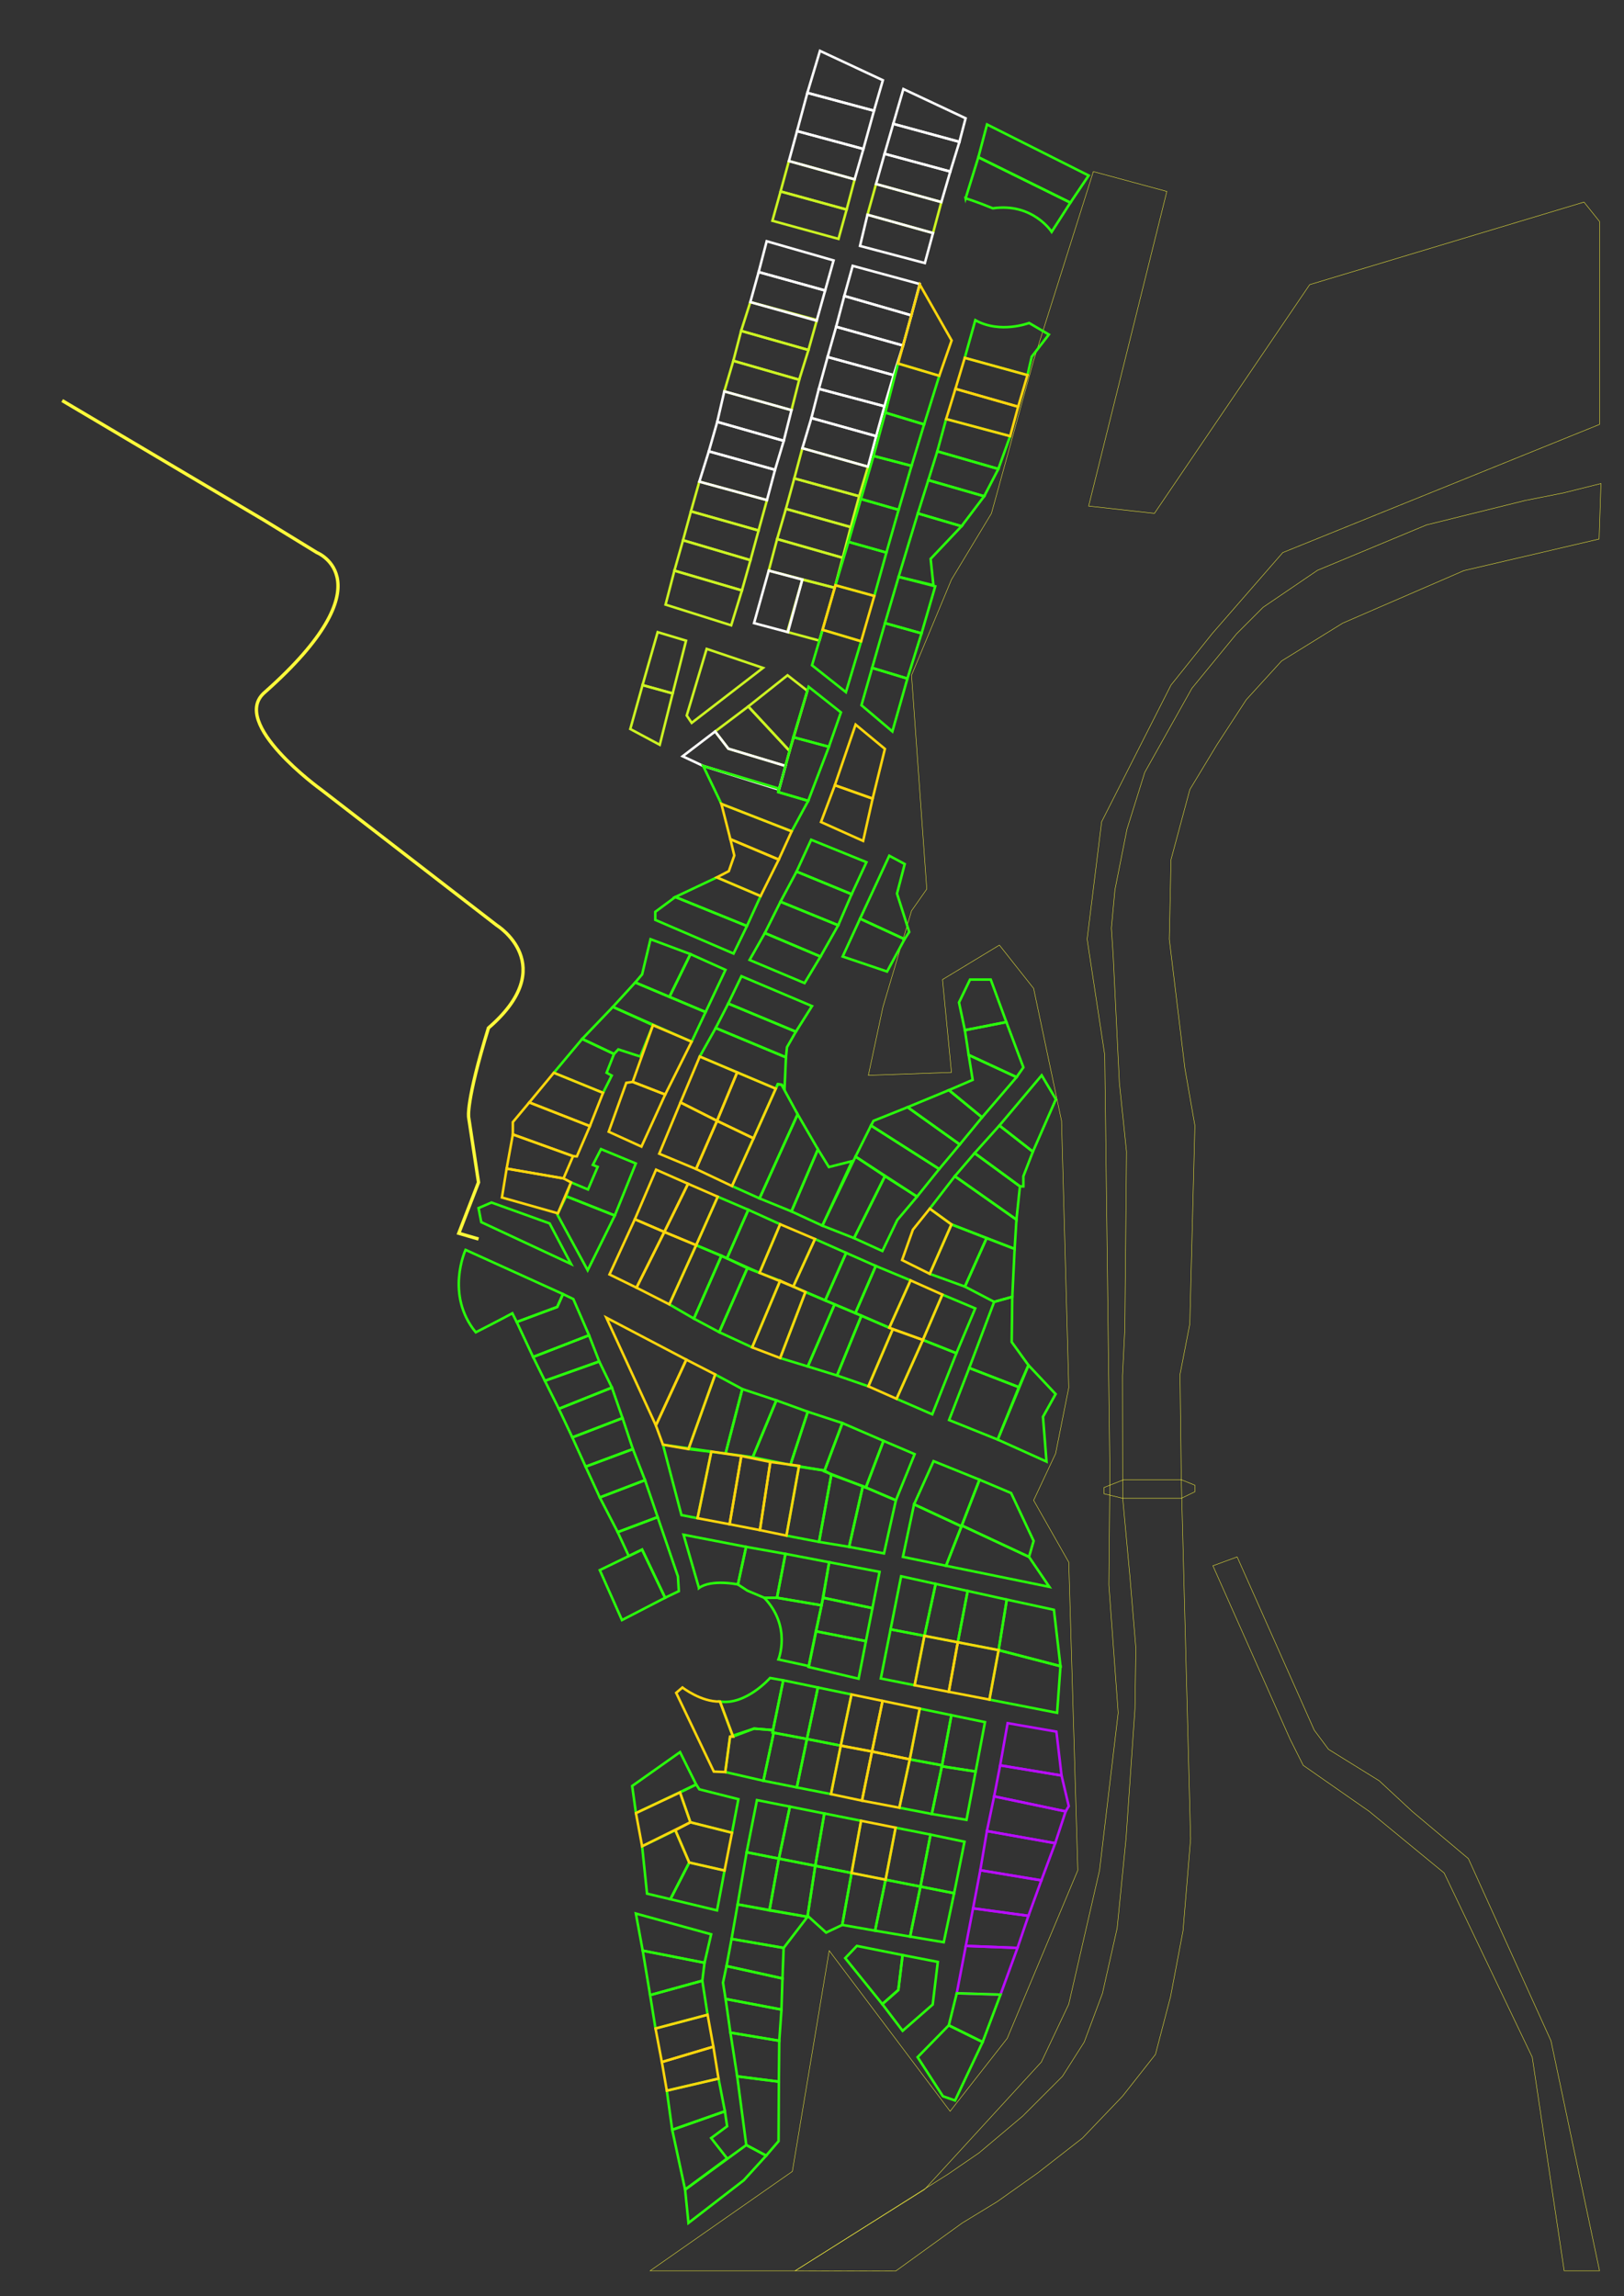 <?xml version="1.0" encoding="UTF-8"?>
<svg xmlns="http://www.w3.org/2000/svg" viewBox="0 0 1949 2756">
  <rect x="0" y="0" width="1949" height="2756" fill="#333333" stroke="none"/>
  <defs>
    <style>
      .cls-1, .cls-2, .cls-3, .cls-4, .cls-5, .cls-6, .cls-7, .cls-8 {
        fill: none;
      }

      .cls-2 {
        stroke: #b80dff;
      }

      .cls-2, .cls-3, .cls-4, .cls-5, .cls-6, .cls-7, .cls-8 {
        stroke-miterlimit: 10;
      }

      .cls-2, .cls-3, .cls-4, .cls-6, .cls-7 {
        stroke-width: 3px;
      }

      .cls-3 {
        stroke: #fff;
      }

      .cls-4 {
        stroke: #ccf422;
      }

      .cls-5 {
        stroke-width: 4px;
      }

      .cls-5, .cls-8 {
        stroke: #fffa3a;
      }

      .cls-6 {
        stroke: #ffd60d;
      }

      .cls-7 {
        stroke: #2aff0b;
      }

      .cls-8 {
        stroke-width: .5px;
      }
    </style>
  </defs>
  <g id="RERIX">
    <polygon id="plot7374" class="cls-4" points="858.22 877.99 898.02 847.96 947.59 901.36 942.67 919.35 874.15 898.67 858.22 877.99"/>
    <polygon id="plot7375" class="cls-4" points="945.14 810.54 968.94 829.17 947.59 901.36 898.02 847.96 945.14 810.54"/>
    <polygon id="plot7370" class="cls-4" points="830.1 867.68 915.68 801.68 848.08 778.86 824.15 858.84 830.1 867.68"/>
    <polygon id="plot7359" class="cls-4" points="756.42 875.04 791.79 893.99 807.29 832.33 771.13 822.3 756.42 875.04"/>
    <polygon id="plot7348" class="cls-4" points="789.27 758.77 823.36 769 807.29 832.33 771.13 822.3 789.27 758.77"/>
    <polygon id="plot7365" class="cls-4" points="877.53 750.58 798.75 725.73 809.36 684.92 890.41 708.71 877.53 750.58"/>
    <polygon id="plot7364" class="cls-4" points="819.7 648.45 900.66 672.4 890.41 708.71 809.36 684.92 819.7 648.45"/>
    <polygon id="plot7363" class="cls-4" points="829.2 613.75 910.37 636.76 900.66 672.4 819.7 648.45 829.2 613.75"/>
    <polygon id="plot7362" class="cls-4" points="839.27 578.13 920.44 600.3 910.37 636.76 829.2 613.75 839.27 578.13"/>
    <polygon id="plot7357" class="cls-4" points="949.88 492.32 869.25 469.77 880.08 433.09 959.13 455.82 949.88 492.32"/>
    <polygon id="plot7356" class="cls-4" points="889.45 397.17 970.25 420.1 959.13 455.82 880.08 433.09 889.45 397.17"/>
    <polygon id="plot7355" class="cls-4" points="900.47 362.59 980.35 384.14 970.25 420.1 889.45 397.17 900.47 362.59"/>
    <polygon id="plot7366" class="cls-4" points="1006.3 286.76 926.97 265 936.78 229.78 1016.05 251.57 1006.3 286.76"/>
    <polygon id="plot7367" class="cls-4" points="946.76 193.28 936.78 229.78 1016.05 251.57 1025.68 215.29 946.76 193.28"/>
    <polygon id="plot7349" class="cls-4" points="1051.37 220.88 1041.06 257.75 1119.73 279.74 1129.74 242.56 1051.37 220.88"/>
    <polygon id="plot7346" class="cls-4" points="983.34 768.95 944.89 758.57 962.85 695.68 1001.72 705.51 983.34 768.95"/>
    <polygon id="plot7372" class="cls-4" points="922.59 684.92 932.64 647.01 1011.4 669.53 1001.72 705.51 922.59 684.92"/>
    <polygon id="plot7344" class="cls-4" points="943.19 610.8 932.64 647.01 1011.4 669.53 1020.99 632.67 943.19 610.8"/>
    <polygon id="plot7343" class="cls-4" points="953.23 574.23 1031.12 595.65 1020.99 632.67 943.19 610.8 953.23 574.23"/>
    <polygon id="plot7342" class="cls-4" points="962.93 538.01 953.23 574.23 1031.12 595.65 1041.74 560.19 962.93 538.01"/>
  </g>
  <g id="ERLAN">
    <polygon id="plot7373" class="cls-3" points="843.91 919.35 819.25 907.76 858.22 877.99 874.15 898.67 942.67 919.35 934.87 947.72 843.91 919.35"/>
    <polygon id="plot7345" class="cls-3" points="904.94 747.94 945.63 758.77 962.85 695.68 922.59 684.92 904.94 747.94"/>
    <polygon id="plot7360" class="cls-3" points="920.44 600.3 839.27 578.13 850.68 541.73 930.13 563.92 920.44 600.3"/>
    <polygon id="plot7338" class="cls-3" points="982.73 466.71 1061.43 487.64 1072.48 450.27 993.2 428.5 982.73 466.71"/>
    <polygon id="plot7340" class="cls-3" points="1051.5 523.5 973.75 501.76 982.73 466.71 1061.43 487.64 1051.5 523.5"/>
    <polygon id="plot7341" class="cls-3" points="962.93 538.01 973.75 501.76 1051.5 523.5 1041.74 560.19 962.93 538.01"/>
    <polygon id="plot7339" class="cls-3" points="1013.23 355.23 1093.74 378.51 1083.75 414.74 1003.46 392.19 1013.23 355.23"/>
    <polygon id="plot7353" class="cls-3" points="920.11 289.56 1000.4 312.6 990.26 348.71 910.48 326.53 920.11 289.56"/>
    <polygon id="plot7354" class="cls-3" points="980.11 384.99 900.47 362.59 910.48 326.53 990.26 348.71 980.11 384.99"/>
    <polygon id="plot7368" class="cls-3" points="946.76 193.28 1025.68 215.29 1036.17 178.84 956.56 157.34 946.76 193.28"/>
    <polygon id="plot7369" class="cls-3" points="968.94 111.44 1048.89 132.93 1036.17 178.84 956.56 157.34 968.94 111.44"/>
    <polygon id="plot7371" class="cls-3" points="984.07 61.06 1059.55 96.31 1048.89 132.93 968.94 111.44 984.07 61.06"/>
    <polygon id="plot7347" class="cls-3" points="1109.93 315.77 1032.11 295.19 1041.06 257.75 1119.73 279.74 1109.93 315.77"/>
    <polygon id="plot7350" class="cls-3" points="1051.37 220.88 1129.74 242.56 1140.47 205.94 1061.57 184.59 1051.37 220.88"/>
    <polygon id="plot7351" class="cls-3" points="1072 148.65 1151.44 170.27 1140.47 205.94 1061.57 184.59 1072 148.65"/>
    <polygon id="plot7352" class="cls-3" points="1084.17 106.88 1158.85 141.97 1151.44 170.27 1072 148.65 1084.17 106.88"/>
    <polygon id="plot7376" class="cls-3" points="1023.3 319.08 1103.76 340.92 1093.74 378.51 1013.23 355.23 1023.3 319.08"/>
    <polygon id="plot7377" class="cls-3" points="993.2 428.5 1003.46 392.19 1083.75 414.74 1072.48 450.27 993.2 428.5"/>
    <polygon id="plot7360-2" data-name="plot7360" class="cls-3" points="860.78 506.38 940.6 529.13 930.13 563.92 850.68 541.73 860.78 506.38"/>
    <polygon id="plot7358" class="cls-3" points="869.25 469.77 949.88 492.32 940.6 529.13 860.78 506.38 869.25 469.77"/>
  </g>
  <g id="U_REKI" data-name="U REKI">
    <polygon id="plot6954" class="cls-2" points="1148.21 2392.54 1200.71 2394.14 1221.1 2338.08 1159.09 2335.68 1148.21 2392.54"/>
    <polygon id="plot6952" class="cls-2" points="1167.78 2290.57 1234.23 2299.59 1221.1 2338.08 1159.09 2335.68 1167.78 2290.57"/>
    <polygon id="plot6951" class="cls-2" points="1176.48 2244.86 1249.74 2257.01 1234.23 2299.59 1167.78 2290.57 1176.48 2244.86"/>
    <polygon id="plot6950" class="cls-2" points="1184.41 2197.8 1266.36 2212.4 1249.74 2257.01 1176.48 2244.86 1184.41 2197.8"/>
    <polygon id="plot6949" class="cls-2" points="1193.08 2156.17 1278.91 2174.23 1266.36 2212.4 1184.41 2197.8 1193.08 2156.17"/>
    <polygon id="plot6948" class="cls-2" points="1200.29 2118.93 1273.97 2131.14 1282.65 2167.92 1278.91 2174.23 1193.08 2156.17 1200.29 2118.93"/>
    <polygon id="plot6947" class="cls-2" points="1209.27 2068.31 1267.82 2078.48 1273.97 2131.14 1200.29 2118.93 1209.27 2068.31"/>
  </g>
  <g id="OTHER">
    <polygon id="otherKPP" class="cls-1" points="537.44 1480.29 452.3 1414.45 445.94 1447.37 365.46 1423.59 362.5 1452.11 438.74 1473.41 429.85 1504.54 537.44 1480.29"/>
    <path id="otherPOD" class="cls-5" d="M74.63,480.79l242.05,143.48,63.63,38.99s87.34,34.72-62.38,167.55c-43.67,36.87,67.37,116.91,67.37,116.91l210.86,162.89s77.36,47.93-9.98,123.29c-27.45,89.33-23.71,107.27-23.71,107.27l11.81,77.96-23.69,61.16,23.69,6.92"/>
    <polygon id="otherMOST" class="cls-8" points="1324.91 1792.95 1347.4 1798.43 1417.7 1798.43 1434.01 1790.55 1434.01 1782.68 1417.7 1776.1 1348.53 1776.1 1324.91 1785.45 1324.91 1792.95"/>
    <polygon id="otherLES" class="cls-8" points="780.21 2725.62 950.92 2606.36 995.16 2341.38 1140.26 2534.17 1208.76 2446.69 1293.51 2244.86 1282.65 1875.14 1240.48 1800.82 1266.87 1744.67 1282.65 1665.5 1273.97 1345.34 1240.48 1186.41 1199.4 1134.41 1131.1 1175.78 1141.88 1287.2 1042.15 1290.7 1059.66 1208.58 1093.95 1093.24 1112.24 1067.15 1093.95 810.54 1141.88 695.68 1189.86 616.22 1240.33 433.09 1312.15 205.94 1400.35 229.78 1306.51 607.44 1385.44 616.22 1571.79 341.65 1901 242.56 1919.63 265.87 1919.63 509.43 1539.49 663.26 1455.01 760.23 1405.32 822.3 1322.08 986.4 1304.69 1127.29 1325.81 1266.26 1332.02 1768.35 1330.78 1902.28 1341.96 2055.88 1319.6 2244.86 1282.65 2405.54 1249.74 2475.07 1109.4 2628.19 954.33 2725.62 780.21 2725.62"/>
    <polygon id="otherPsekups" class="cls-8" points="1919.12 647.01 1756.81 684.92 1611.43 747.94 1538.04 793.39 1495.7 839.83 1460.41 893.99 1427.95 947.72 1405.37 1031.75 1403.3 1127.29 1422.05 1282.58 1434.01 1350.97 1427.92 1589.09 1416.16 1649.79 1417.7 1776.1 1428.87 2207.39 1419.79 2317.38 1404.83 2396.47 1386.67 2465.91 1347.14 2516.12 1299.07 2566.33 1245.66 2607.99 1196.66 2642.71 1154.85 2668.22 1074.84 2726.03 954.33 2725.62 1138.66 2609.06 1175.15 2583.95 1227.5 2539.83 1275.03 2492.26 1301.21 2451.06 1323.11 2392.54 1340.73 2314.32 1351.42 2206.32 1358.36 2105.37 1362.1 2050.85 1363.17 1978.24 1356.22 1894.38 1347.4 1798.43 1347.14 1651 1349.92 1595.5 1351.95 1382.38 1343.4 1299.89 1335.93 1146.59 1333.79 1114.01 1338.06 1068.07 1352.48 995.43 1373.85 927.06 1430.47 826.11 1483.88 760.94 1515.93 728.89 1581.1 684.56 1711.96 630.08 1830.54 600.7 1876.47 591.62 1921.34 580.4 1919.12 647.01"/>
    <polygon id="otherKirpich" class="cls-8" points="1877.21 2725.62 1919.63 2725.62 1861.35 2449.55 1762.24 2230.91 1694.84 2174.23 1655.2 2137.45 1594.41 2099.73 1577.23 2076.67 1484.73 1868.73 1455.65 1879.41 1548.16 2087.34 1564.02 2118.93 1643.3 2174.23 1733.16 2248.14 1838.88 2469.2 1877.21 2725.62"/>
  </g>
  <g id="XOA">
    <polygon id="plot6955" class="cls-7" points="1101.23 2469.2 1131.58 2516.11 1146.17 2521.24 1179.28 2451.06 1138.66 2431.01 1101.23 2469.2"/>
    <polygon id="plot6956" class="cls-7" points="1148.21 2392.54 1200.71 2394.14 1179.28 2451.06 1138.66 2431.01 1148.21 2392.54"/>
    <polygon id="plot6923" class="cls-7" points="1083.24 2437.59 1119.35 2406.03 1125.49 2354.89 1083.24 2346.68 1078.11 2388.59 1058.91 2405.54 1083.24 2437.59"/>
    <polygon id="plot6924" class="cls-7" points="1014.36 2350.33 1028.34 2335.68 1083.24 2346.68 1078.11 2388.59 1058.91 2405.54 1014.36 2350.33"/>
    <polygon id="plot6916" class="cls-7" points="1132.61 2331.28 1145.07 2272.45 1104.67 2264.47 1092.2 2324.46 1132.61 2331.28"/>
    <polygon id="plot6917" class="cls-7" points="1062.84 2256.21 1050.18 2317.38 1092.2 2324.46 1104.67 2264.47 1062.84 2256.21"/>
    <polygon id="plot6918" class="cls-7" points="1010.8 2310.48 1022 2248.14 1062.84 2256.21 1050.18 2317.38 1010.8 2310.48"/>
    <polygon id="plot6919" class="cls-7" points="978.42 2239.53 969.24 2299.55 991.44 2319.68 1010.8 2310.48 1022 2248.14 978.42 2239.53"/>
    <polygon id="plot6921" class="cls-7" points="934.73 2230.91 923.42 2293.04 969.05 2300.78 978.42 2239.53 934.73 2230.91"/>
    <polygon id="plot6922" class="cls-7" points="896.06 2223.27 885.25 2285.85 923.42 2293.04 934.73 2230.91 896.06 2223.27"/>
    <polygon id="plot6910" class="cls-7" points="1157.52 2210.63 1145.07 2272.45 1104.67 2264.47 1116.75 2202.08 1157.52 2210.63"/>
    <polygon id="plot6911" class="cls-7" points="1062.84 2256.21 1074.84 2193.74 1116.75 2202.08 1104.67 2264.47 1062.84 2256.21"/>
    <polygon id="plot6913" class="cls-7" points="978.42 2239.53 989.33 2176.72 1033.37 2185.49 1022 2248.14 978.42 2239.53"/>
    <polygon id="plot6914" class="cls-7" points="947.96 2168.49 934.73 2230.91 978.42 2239.53 989.33 2176.72 947.96 2168.49"/>
    <polygon id="plot6915" class="cls-7" points="908.44 2160.63 896.06 2223.27 934.73 2230.91 947.96 2168.49 908.44 2160.63"/>
    <polygon id="plot6925" class="cls-7" points="885.25 2285.85 877.97 2327.3 940.48 2338.08 969.05 2300.78 885.25 2285.85"/>
    <polygon id="plot6926" class="cls-7" points="871.89 2359.84 939.04 2374.72 940.48 2338.08 877.97 2327.3 871.89 2359.84"/>
    <polygon id="plot6927" class="cls-7" points="937.87 2412.11 870.8 2399.35 867.68 2379.79 871.89 2359.84 939.04 2374.72 937.87 2412.11"/>
    <polygon id="plot6928" class="cls-7" points="935.21 2449.55 937.87 2412.11 870.8 2399.35 876.58 2439.79 935.21 2449.55"/>
    <polygon id="plot6929" class="cls-7" points="884.73 2492.26 934.73 2498.62 935.21 2449.55 876.58 2439.79 884.73 2492.26"/>
    <polygon id="plot6930" class="cls-7" points="919.49 2587.41 934.36 2570.07 934.73 2498.62 884.73 2492.26 895.63 2574.7 919.49 2587.41"/>
    <polygon id="plot6932" class="cls-7" points="822.2 2628.19 895.63 2574.7 919.49 2587.41 892.66 2616.93 826.25 2668.22 822.2 2628.19"/>
    <polygon id="plot6933" class="cls-7" points="806.74 2556.43 869.98 2534.17 872.63 2552.15 853.47 2566.31 872.63 2590.78 822.2 2628.19 806.74 2556.43"/>
    <polygon id="plot6934" class="cls-7" points="800.25 2509.41 862.31 2494.96 869.98 2534.17 806.74 2556.43 800.25 2509.41"/>
    <polygon id="plot6937" class="cls-7" points="780.21 2394.72 842.86 2377.47 849.19 2418.31 786.69 2434.82 780.21 2394.72"/>
    <polygon id="plot6938" class="cls-7" points="771.35 2341.38 845.51 2355.95 842.86 2377.47 780.21 2394.72 771.35 2341.38"/>
    <polygon id="plot6939" class="cls-7" points="763.11 2296.84 853.47 2321.75 845.51 2355.95 771.35 2341.38 763.11 2296.84"/>
    <polygon id="plot6944" class="cls-7" points="860.51 2293.04 869.55 2245.2 827.17 2235.59 804.56 2279.61 860.51 2293.04"/>
    <polygon id="plot6943" class="cls-7" points="770.62 2216.08 810.5 2196.82 827.17 2235.59 804.56 2279.61 776.51 2272.96 770.62 2216.08"/>
    <polygon id="plot6946" class="cls-7" points="758.69 2143.71 816.13 2103.07 835.46 2141.92 763.2 2176.24 758.69 2143.71"/>
    <polygon id="plot6941" class="cls-7" points="886.16 2159.57 878.49 2199.83 828.57 2187.29 816.08 2151.45 835.46 2141.92 839.28 2147.72 886.16 2159.57"/>
    <polygon id="plot6891" class="cls-7" points="1118.28 2177.32 1130.35 2120.11 1170.89 2126.37 1159.92 2184.38 1118.28 2177.32"/>
    <polygon id="plot6906" class="cls-7" points="1141.79 2058.73 1130.35 2120.11 1170.89 2126.37 1182.1 2067.09 1141.79 2058.73"/>
    <polygon id="plot6905" class="cls-7" points="1103.79 2050.85 1091.85 2111.74 1130.57 2118.93 1141.79 2058.73 1103.79 2050.85"/>
    <polygon id="plot6892" class="cls-7" points="1079.31 2169.79 1091.85 2111.74 1130.57 2118.93 1118.28 2177.32 1079.31 2169.79"/>
    <polygon id="plot6895" class="cls-7" points="956.28 2145.44 968.44 2087.34 1009.01 2095.31 997.3 2153.5 956.28 2145.44"/>
    <polygon id="plot6902" class="cls-7" points="981.57 2025.5 968.44 2087.34 1009.01 2095.31 1021.89 2033.87 981.57 2025.5"/>
    <polygon id="plot6901" class="cls-7" points="927.09 2079.53 940.01 2016.88 981.57 2025.5 968.44 2087.34 927.09 2079.53"/>
    <polygon id="plot6896" class="cls-7" points="916.17 2137.45 928.53 2079.8 968.44 2087.34 956.28 2145.44 916.17 2137.45"/>
    <polygon id="plot6907" class="cls-7" points="916.17 2137.45 870.4 2127 876.15 2084.45 904.98 2074.82 927.68 2076.67 928.53 2079.8 916.17 2137.45"/>
    <path id="plot6900" class="cls-7" d="M940.01,2016.88l-15.84-2.81s-28.97,32.98-60.11,28.3c15.1,41.08,15.67,42.03,15.67,42.03l25.26-9.57,22.7,1.85,12.33-59.79Z"/>
    <polygon id="plot6878" class="cls-7" points="1057.07 2014.69 1097.68 2022.81 1109.4 1963.52 1068.8 1955.71 1057.07 2014.69"/>
    <polygon id="plot6882" class="cls-7" points="1081.47 1891.98 1122.91 1901.14 1109.4 1963.52 1068.8 1955.71 1081.47 1891.98"/>
    <polygon id="plot6877" class="cls-7" points="1161.31 1909.62 1149.47 1971.23 1109.4 1963.52 1122.91 1901.14 1161.31 1909.62"/>
    <polygon id="plot6874" class="cls-7" points="1208.28 1920 1198.43 1980.65 1149.47 1971.23 1161.31 1909.62 1208.28 1920"/>
    <polygon id="plot6880" class="cls-7" points="1268.65 2055.88 1272.7 1999.94 1198.43 1980.65 1187.44 2040.04 1268.65 2055.88"/>
    <polygon id="plot6875" class="cls-7" points="1208.28 1920 1264.82 1932.25 1272.7 1999.94 1198.43 1980.65 1208.28 1920"/>
    <polygon id="plot6884" class="cls-7" points="1030.41 2014.97 1039.22 1969.86 979.16 1958.02 970.35 2000.85 1030.41 2014.97"/>
    <polygon id="plot6883" class="cls-7" points="1047.01 1930.27 987.92 1917.78 995.1 1875.14 1055.59 1886.71 1047.01 1930.27"/>
    <polygon id="plot6963" class="cls-7" points="979.16 1958.02 987.92 1917.78 1047.01 1930.27 1039.22 1969.86 979.16 1958.02"/>
    <polygon id="plot6885" class="cls-7" points="932.44 1917.78 942.63 1865.1 995.1 1875.14 985.94 1926.87 932.44 1917.78"/>
    <polygon id="plot6886" class="cls-7" points="895.42 1856.69 942.63 1865.1 932.44 1917.78 917.16 1917.78 896.94 1909.26 885.59 1901.83 895.42 1856.69"/>
    <path id="plot6966" class="cls-7" d="M970.77,1999.82l-36.58-7.97s16.21-39.32-17.03-74.06h15.28l53.5,9.09-15.17,72.94Z"/>
    <path id="plot6888" class="cls-7" d="M838.85,1906.06l-18.5-63.91,75.06,14.54-9.83,45.14s-31.61-6.71-46.73,4.23Z"/>
    <polygon id="plot6973" class="cls-7" points="1083.6 1868.73 1135.36 1879.41 1153.86 1832.1 1097 1805.66 1083.6 1868.73"/>
    <polygon id="plot6962" class="cls-7" points="1234.93 1868.73 1154.26 1831.06 1175.52 1776.1 1213.46 1792.12 1240.48 1849.58 1234.93 1868.73"/>
    <polygon id="plot6972" class="cls-7" points="1097 1805.66 1120.36 1753.8 1175.52 1776.1 1153.86 1832.1 1097 1805.66"/>
    <polygon id="plot6974" class="cls-7" points="1259.34 1904.7 1234.93 1868.73 1154.26 1831.06 1135.36 1879.41 1259.34 1904.7"/>
    <polygon id="plot6942" class="cls-7" points="1060.9 1864.57 1075.17 1800.82 1035.52 1783.91 1019 1856.69 1060.9 1864.57"/>
    <polygon id="plot6971" class="cls-7" points="1097.69 1745.42 1060.32 1729.47 1039.13 1785.45 1075.17 1800.82 1097.69 1745.42"/>
    <polygon id="plot6854" class="cls-7" points="1019 1856.69 982.94 1850.75 997.71 1770.01 1035.52 1783.91 1019 1856.69"/>
    <polygon id="plot6876" class="cls-7" points="1039.13 1785.45 1060.32 1729.47 1010.94 1708.12 989.18 1766.1 1039.13 1785.45"/>
    <polygon id="plot6953" class="cls-7" points="982.94 1850.75 943.83 1843.23 958.8 1760.44 989.55 1765.11 997.71 1770.01 982.94 1850.75"/>
    <polygon id="plot6865" class="cls-7" points="1010.94 1708.12 969.43 1694.52 948.6 1758.34 989.55 1765.11 1010.94 1708.12"/>
    <polygon id="plot6968" class="cls-7" points="969.43 1694.52 931.74 1680.87 903.39 1749.02 948.6 1758.34 969.43 1694.52"/>
    <polygon id="plot6887" class="cls-7" points="931.74 1680.87 890.86 1667.29 870.76 1744.67 903.39 1749.02 931.74 1680.87"/>
    <polygon id="plot6898" class="cls-7" points="890.86 1667.29 858.34 1649.79 826.23 1739.33 870.76 1744.67 890.86 1667.29"/>
    <polygon id="plot6909" class="cls-7" points="837.11 1822.29 817.81 1818.54 795.62 1734.06 853.71 1742.29 837.11 1822.29"/>
    <polygon id="plot6897" class="cls-7" points="746.43 1944.59 798.22 1917.78 770.59 1859.97 719.82 1884.62 746.43 1944.59"/>
    <polygon id="plot6899" class="cls-7" points="741.34 1839.02 789.26 1820.97 813.59 1892.18 814.68 1909.88 798.22 1917.78 770.59 1859.97 754.6 1867.74 741.34 1839.02"/>
    <polygon id="plot7043" class="cls-7" points="719.82 1797.38 774.1 1776.61 789.26 1820.97 741.34 1839.02 719.82 1797.38"/>
    <polygon id="plot7032" class="cls-7" points="702.8 1760.44 759.52 1739.33 774.1 1776.61 719.82 1797.38 702.8 1760.44"/>
    <polygon id="plot7021" class="cls-7" points="686.87 1725.32 747.12 1702.12 759.52 1739.33 702.8 1760.44 686.87 1725.32"/>
    <polygon id="plot7010" class="cls-7" points="670.66 1691.01 734.36 1665.5 747.12 1702.12 686.87 1725.32 670.66 1691.01"/>
    <polygon id="plot6999" class="cls-7" points="653.91 1657.38 719.15 1634.18 734.36 1665.5 670.66 1691.01 653.91 1657.38"/>
    <polygon id="plot6988" class="cls-7" points="639.79 1628.79 706.92 1602.73 719.15 1634.18 653.91 1657.38 639.79 1628.79"/>
    <polygon id="plot6977" class="cls-7" points="620.13 1586.8 668.74 1568.73 675.65 1553.28 688.06 1559.27 706.92 1602.73 639.79 1628.79 620.13 1586.8"/>
    <path id="plot6964" class="cls-7" d="M558.72,1500.19s-24.81,53.83,12.26,98.99c25.75-13.06,43.88-22.84,43.88-22.84l5.27,10.46,48.61-18.06,6.92-15.46-116.93-53.09Z"/>
    <polygon id="plot6853" class="cls-7" points="685.35 1517.21 659.61 1468.47 589.84 1443.37 574.29 1450.08 577.56 1466.91 685.35 1517.21"/>
    <polygon id="plot6959" class="cls-7" points="705.28 1524.72 737.84 1458.98 679.47 1435.87 668.84 1457.79 705.28 1524.72"/>
    <polygon id="plot6870" class="cls-7" points="763.04 1396.53 737.84 1458.98 679.47 1435.87 685.35 1419.22 705.69 1427.75 717.29 1400.6 711.51 1398.23 721.26 1379.28 763.04 1396.53"/>
    <polygon id="plot6868" class="cls-7" points="698.69 1247.02 736.88 1265.11 727.99 1287.63 734.14 1291.02 723.72 1311.73 664.66 1287.63 698.69 1247.02"/>
    <polygon id="plot6867" class="cls-7" points="735.51 1208.58 783.63 1230.53 768.42 1268.15 742.03 1259.6 736.88 1265.11 698.69 1247.02 735.51 1208.58"/>
    <polygon id="plot6958" class="cls-7" points="735.51 1208.58 762.35 1179.25 846.79 1214.79 830.04 1250.35 735.51 1208.58"/>
    <polygon id="plot6863" class="cls-7" points="870.67 1164.13 846.79 1214.79 803.39 1196.52 828.61 1145.24 870.67 1164.13"/>
    <polygon id="plot6862" class="cls-7" points="762.35 1179.25 770.63 1169.52 780.7 1127.33 828.61 1145.24 803.39 1196.52 762.35 1179.25"/>
    <polygon id="plot6995" class="cls-7" points="832.75 1582.74 865.86 1507.22 835.48 1494.6 803.3 1565.66 832.75 1582.74"/>
    <polygon id="plot6994" class="cls-7" points="863.18 1599.02 896.89 1522.19 865.86 1507.22 832.75 1582.74 863.18 1599.02"/>
    <polygon id="plot6993" class="cls-7" points="902.66 1617.25 936.28 1537.24 896.89 1522.19 863.18 1599.02 902.66 1617.25"/>
    <polygon id="plot6991" class="cls-7" points="966.6 1550.85 1001.63 1565.66 969.43 1640.15 936.28 1630.05 966.6 1550.85"/>
    <polygon id="plot6990" class="cls-7" points="1004.53 1651 969.43 1640.15 1001.63 1565.66 1033.8 1579.2 1004.53 1651"/>
    <polygon id="plot6989" class="cls-7" points="1042.15 1664.01 1004.53 1651 1033.8 1579.2 1071.43 1595.5 1042.15 1664.01"/>
    <polygon id="plot6976" class="cls-7" points="1118.82 1697.6 1075.96 1679 1107.58 1608.33 1147.8 1624.29 1118.82 1697.6"/>
    <polygon id="plot6985" class="cls-7" points="872.43 1510.39 898.06 1452.11 861.38 1436.42 835.48 1494.6 872.43 1510.39"/>
    <polygon id="plot6984" class="cls-7" points="911.54 1527.79 936.28 1469.46 898.06 1452.11 872.43 1510.39 911.54 1527.79"/>
    <polygon id="plot6982" class="cls-7" points="990.33 1560.88 1015.48 1503.82 978.06 1487.21 952.01 1544.3 990.33 1560.88"/>
    <polygon id="plot6981" class="cls-7" points="1026.54 1576.14 1051.06 1519.53 1015.48 1503.82 990.33 1560.88 1026.54 1576.14"/>
    <polygon id="plot6980" class="cls-7" points="1067.25 1593.69 1092.77 1536.85 1051.06 1519.53 1026.54 1576.14 1067.25 1593.69"/>
    <polygon id="plot6978" class="cls-7" points="1170.4 1570.47 1147.8 1624.29 1107.58 1608.33 1130.96 1553.9 1170.4 1570.47"/>
    <polygon id="plot7017" class="cls-7" points="911.54 1438.44 957.25 1337.45 937.88 1301.88 933.43 1301.37 878.48 1423.59 911.54 1438.44"/>
    <polygon id="plot7014" class="cls-7" points="949.84 1454.06 981.63 1379.48 957.25 1337.45 911.54 1438.44 949.84 1454.06"/>
    <polygon id="plot7013" class="cls-7" points="986.9 1471.15 1022.63 1393.71 994.75 1400.8 981.63 1379.48 949.84 1454.06 986.9 1471.15"/>
    <polygon id="plot7012" class="cls-7" points="1024.95 1486.12 1062.01 1411.8 1026.73 1388.23 986.9 1471.15 1024.95 1486.12"/>
    <polygon id="plot7011" class="cls-7" points="1100.53 1436.34 1062.01 1411.8 1024.95 1486.12 1058.96 1501.6 1076.87 1464.34 1100.53 1436.34"/>
    <polygon id="plot6957" class="cls-7" points="1127.16 1403.19 1100.53 1436.34 1026.73 1388.23 1045.31 1350.97 1127.16 1403.19"/>
    <polygon id="plot7009" class="cls-7" points="1151.85 1373.73 1089.2 1328.98 1048.29 1345.34 1045.31 1350.97 1127.16 1403.19 1151.85 1373.73"/>
    <polygon id="plot7008" class="cls-7" points="1178.58 1341.17 1138.8 1308.48 1089.2 1328.98 1151.85 1373.73 1178.58 1341.17"/>
    <polygon id="plot7007" class="cls-7" points="1219.98 1292.9 1162.51 1266.26 1167.33 1296.17 1138.8 1308.48 1178.58 1341.17 1219.98 1292.9"/>
    <polygon id="plot6889" class="cls-7" points="1207.75 1226.79 1228.19 1281.18 1219.98 1292.9 1162.51 1266.26 1157.98 1236.53 1207.75 1226.79"/>
    <polygon id="plot6890" class="cls-7" points="1150.92 1203.23 1164.15 1175.78 1189 1175.78 1207.75 1226.79 1157.98 1236.53 1150.92 1203.23"/>
    <polygon id="plot7020" class="cls-7" points="839.77 1268.15 858.92 1233.9 943.24 1269.1 941.58 1305.83 937.88 1301.88 933.43 1301.37 931.01 1306.74 839.77 1268.15"/>
    <polygon id="plot7023" class="cls-7" points="873.99 1204.56 955.13 1238.36 974.5 1207.63 889.83 1171.76 873.99 1204.56"/>
    <polygon id="plot7022" class="cls-7" points="858.92 1233.9 873.99 1204.56 955.13 1238.36 944.47 1256.95 943.24 1269.1 858.92 1233.9"/>
    <polygon id="plot6997" class="cls-7" points="1138.99 1704.46 1163.18 1641.98 1222.74 1665 1197.36 1727.94 1138.99 1704.46"/>
    <polygon id="plot6998" class="cls-7" points="1234.26 1638.64 1222.74 1665 1163.18 1641.98 1193.09 1562.62 1214.86 1556.61 1214.15 1610.8 1234.26 1638.64"/>
    <polygon id="plot6960" class="cls-7" points="1255.92 1754.34 1197.36 1727.94 1234.26 1638.64 1266.87 1673.29 1251.71 1700.57 1255.92 1754.34"/>
    <polygon id="plot7002" class="cls-7" points="1214.86 1556.61 1217.68 1499.06 1184.05 1486.12 1157.98 1544.3 1193.09 1562.62 1214.86 1556.61"/>
    <polygon id="plot7001" class="cls-7" points="1115.83 1529 1141.88 1469.69 1184.05 1486.12 1157.98 1544.3 1115.83 1529"/>
    <polygon id="plot7003" class="cls-7" points="1217.68 1499.06 1219.86 1463.92 1145.9 1411.8 1115.83 1450.78 1141.88 1469.69 1217.68 1499.06"/>
    <polygon id="plot7004" class="cls-7" points="1169.65 1384.1 1224.05 1423.99 1219.86 1463.92 1145.9 1411.8 1169.65 1384.1"/>
    <polygon id="plot7005" class="cls-7" points="1239.57 1382.38 1199.4 1350.97 1169.65 1384.1 1224.05 1423.99 1228.19 1424.01 1228.19 1411.8 1239.57 1382.38"/>
    <polygon id="plot7006" class="cls-7" points="1250.14 1290.7 1267.19 1319.41 1239.57 1382.38 1199.4 1350.97 1250.14 1290.7"/>
    <polygon id="plot6861" class="cls-7" points="880.34 1144.57 786.41 1104.14 786.41 1094.49 810.46 1076.66 896.4 1111.52 880.34 1144.57"/>
    <polygon id="plot6860" class="cls-7" points="912.81 1075.56 896.4 1111.52 810.46 1076.66 860.24 1053.14 912.81 1075.56"/>
    <polygon id="plot6857" class="cls-7" points="969.94 961.28 933.97 950.74 933.97 946.36 843.91 919.35 865.74 964.94 950.08 997.83 969.94 961.28"/>
    <polygon id="plot6856" class="cls-7" points="994.76 896.38 969.94 961.28 933.97 950.74 935.27 946.4 952.09 884.89 994.76 896.38"/>
    <polygon id="plot6855" class="cls-7" points="1009.22 855.08 970.4 824.33 952.09 884.89 994.76 896.38 1009.22 855.08"/>
    <polygon id="plot7029" class="cls-7" points="899.58 1152.23 917.91 1119.91 984.69 1148.18 965.55 1180.02 899.58 1152.23"/>
    <polygon id="plot7028" class="cls-7" points="1005.96 1110.62 984.69 1148.18 917.91 1119.91 936.67 1082.33 1005.96 1110.62"/>
    <polygon id="plot7027" class="cls-7" points="1022.06 1073.29 1005.96 1110.62 936.67 1082.33 955.97 1046.12 1022.06 1073.29"/>
    <polygon id="plot7026" class="cls-7" points="1039.86 1034.9 1022.06 1073.29 955.97 1046.12 973.48 1007.95 1039.86 1034.9"/>
    <polygon id="plot7025" class="cls-7" points="1011.29 1148.14 1032.2 1102.68 1085.56 1127.29 1064.6 1166.15 1011.29 1148.14"/>
    <polygon id="plot7024" class="cls-7" points="1067.24 1027.15 1085.77 1037.11 1076.51 1072.58 1091.17 1118.65 1085.56 1127.29 1032.2 1102.68 1067.24 1027.15"/>
    <polygon id="plot7046" class="cls-7" points="1015.22 830.81 1033.48 769.76 987.21 755.97 974.5 798.54 1015.22 830.81"/>
    <polygon id="plot7048" class="cls-7" points="1018.24 650.41 1063.79 663.26 1049.27 715.32 1002.59 702.48 1018.24 650.41"/>
    <polygon id="plot7049" class="cls-7" points="1078.44 611.95 1063.79 663.26 1018.24 650.41 1033.19 598.98 1078.44 611.95"/>
    <polygon id="plot7050" class="cls-7" points="1048.34 547.26 1093.95 559.19 1078.44 611.95 1033.19 598.98 1048.34 547.26"/>
    <polygon id="plot7051" class="cls-7" points="1109.05 509.43 1093.95 559.19 1048.34 547.26 1062.49 495.29 1109.05 509.43"/>
    <polygon id="plot7052" class="cls-7" points="1127.25 451.07 1109.05 509.43 1062.49 495.29 1077.79 436.33 1127.25 451.07"/>
    <polygon id="plot7033" class="cls-7" points="1070.97 877.99 1033.84 846.48 1046.66 801.68 1088.98 814.51 1070.97 877.99"/>
    <polygon id="plot7034" class="cls-7" points="1062.1 747.94 1105.97 760.23 1088.98 814.51 1046.66 801.68 1062.1 747.94"/>
    <polygon id="plot7035" class="cls-7" points="1078.44 692.39 1122.39 703.76 1105.97 760.23 1062.1 747.94 1078.44 692.39"/>
    <polygon id="plot7036" class="cls-7" points="1101.53 616.22 1153.92 631.65 1116.86 670.8 1120.22 702.48 1078.44 692.39 1101.53 616.22"/>
    <polygon id="plot7037" class="cls-7" points="1114.1 576.32 1101.53 616.22 1153.92 631.65 1181.13 595.65 1114.1 576.32"/>
    <polygon id="plot7038" class="cls-7" points="1124.89 541.73 1198.13 562.88 1181.13 595.65 1114.1 576.32 1124.89 541.73"/>
    <polygon id="plot7039" class="cls-7" points="1135.47 502.99 1212.32 523.5 1198.13 562.88 1124.89 541.73 1135.47 502.99"/>
    <path id="plot7042" class="cls-7" d="M1170.5,384.32l-12.69,45.21,75.27,20.74,5.12-22.13,20.57-26.59-23.72-13.88s-34.59,13.34-64.55-3.35Z"/>
    <path id="plot7045" class="cls-7" d="M1158.85,238.02l15.3-49.29,110.45,54.5-22.47,35.07s-22.67-35.26-70.65-28.25c-19.43-8.03-32.63-12.04-32.63-12.04Z"/>
    <polygon id="plot7044" class="cls-7" points="1306.51 210.68 1184.54 149.39 1174.15 188.73 1284.6 243.24 1306.51 210.68"/>
  </g>
  <g id="INVESTOR">
    <polygon id="plot6912" class="cls-6" points="1022 2248.14 1033.37 2185.49 1074.84 2193.74 1062.84 2256.21 1022 2248.14"/>
    <polygon id="plot6935" class="cls-6" points="794.32 2475.07 856.12 2456.63 862.31 2494.96 800.25 2509.41 794.32 2475.07"/>
    <polygon id="plot6936" class="cls-6" points="786.69 2434.82 849.19 2418.31 856.12 2456.63 794.32 2475.07 786.69 2434.82"/>
    <polygon id="plot6945" class="cls-6" points="763.2 2176.24 816.08 2151.45 828.57 2187.29 770.62 2216.08 763.2 2176.24"/>
    <polygon id="plot6940" class="cls-6" points="869.55 2245.2 878.49 2199.83 828.57 2187.29 810.5 2196.82 827.17 2235.59 869.55 2245.2"/>
    <polygon id="plot6893" class="cls-6" points="1034.45 2161.33 1046.48 2102.34 1091.85 2111.74 1079.31 2169.79 1034.45 2161.33"/>
    <polygon id="plot6904" class="cls-6" points="1059.19 2041.6 1046.48 2102.34 1091.85 2111.74 1103.79 2050.85 1059.19 2041.6"/>
    <polygon id="plot6894" class="cls-6" points="997.3 2153.5 1009.01 2095.31 1046.48 2102.34 1034.45 2161.33 997.3 2153.5"/>
    <polygon id="plot6903" class="cls-6" points="1021.89 2033.87 1009.01 2095.31 1046.48 2102.34 1059.19 2041.6 1021.89 2033.87"/>
    <path id="plot6908" class="cls-6" d="M870.4,2127l-13.75-.58-45.14-94.49,7.49-6.42s22.49,17.53,45.06,16.86c4.19,11.38,15.67,42.03,15.67,42.03l-3.57.06-5.75,42.54Z"/>
    <polygon id="plot6879" class="cls-6" points="1138.66 2030.69 1149.47 1971.23 1109.4 1963.52 1097.68 2022.81 1138.66 2030.69"/>
    <polygon id="plot6881" class="cls-6" points="1187.44 2040.04 1198.43 1980.65 1149.47 1971.23 1138.66 2030.69 1187.44 2040.04"/>
    <polygon id="plot6965" class="cls-6" points="943.83 1843.23 911.99 1836.61 924.5 1754.78 958.98 1759.45 943.83 1843.23"/>
    <polygon id="plot6969" class="cls-6" points="911.99 1836.61 875.6 1829.57 889.66 1747.64 924.5 1754.78 911.99 1836.61"/>
    <polygon id="plot6970" class="cls-6" points="875.6 1829.57 837.11 1822.29 853.71 1742.29 889.66 1747.64 875.6 1829.57"/>
    <polygon id="plot6920" class="cls-6" points="858.34 1649.79 823.68 1631.99 787.13 1710.94 795.62 1734.06 826.23 1739.33 858.34 1649.79"/>
    <polygon id="plot6931" class="cls-6" points="727.68 1581.59 823.68 1631.99 787.13 1710.94 727.68 1581.59"/>
    <polygon id="plot6873" class="cls-6" points="602.37 1437.37 669.54 1456.36 685.35 1419.22 676.28 1414.45 608.02 1402.67 602.37 1437.37"/>
    <polygon id="plot6872" class="cls-6" points="608.02 1402.67 615.47 1361.65 687.76 1387.73 676.28 1414.45 608.02 1402.67"/>
    <polygon id="plot6871" class="cls-6" points="635.2 1323.23 707.94 1351.71 692.29 1388.05 687.76 1387.73 615.47 1361.65 615.47 1346.87 635.2 1323.23"/>
    <polygon id="plot6869" class="cls-6" points="664.66 1287.63 723.72 1311.73 707.94 1351.71 635.2 1323.23 664.66 1287.63"/>
    <polygon id="plot6864" class="cls-6" points="759.31 1298.61 798.32 1313.77 830.04 1250.35 783.63 1230.53 759.31 1298.61"/>
    <polygon id="plot6866" class="cls-6" points="769.81 1376.28 798.32 1313.77 759.31 1298.61 751.62 1299.69 730.5 1358.41 769.81 1376.28"/>
    <polygon id="plot6975" class="cls-6" points="761.87 1463.47 731.45 1529.74 763.88 1545.6 797.28 1478.72 761.87 1463.47"/>
    <polygon id="plot6996" class="cls-6" points="803.3 1565.66 763.88 1545.6 797.28 1478.72 835.48 1494.6 803.3 1565.66"/>
    <polygon id="plot6992" class="cls-6" points="936.28 1630.05 966.6 1550.85 936.28 1537.24 902.66 1617.25 936.28 1630.05"/>
    <polygon id="plot6987" class="cls-6" points="1075.96 1679 1042.15 1664.01 1071.43 1595.5 1107.58 1608.33 1075.96 1679"/>
    <polygon id="plot6961" class="cls-6" points="761.87 1463.47 787.35 1403.95 825.73 1420.9 797.28 1478.72 761.87 1463.47"/>
    <polygon id="plot6986" class="cls-6" points="835.48 1494.6 797.28 1478.72 825.73 1420.9 861.38 1436.42 835.48 1494.6"/>
    <polygon id="plot6983" class="cls-6" points="952.01 1544.3 978.06 1487.21 936.28 1469.46 911.54 1527.79 952.01 1544.3"/>
    <polygon id="plot6979" class="cls-6" points="1107.58 1608.33 1130.96 1553.9 1092.77 1536.85 1067.25 1593.69 1107.58 1608.33"/>
    <polygon id="plot7000" class="cls-6" points="1082.61 1512.48 1095.57 1476.01 1115.83 1450.78 1141.88 1469.69 1115.83 1529 1082.61 1512.48"/>
    <polygon id="plot6859" class="cls-6" points="934.6 1031.75 912.81 1075.56 860.24 1053.14 874.66 1045.66 881.23 1026.84 876.54 1007.29 934.6 1031.75"/>
    <polygon id="plot6858" class="cls-6" points="950.08 997.83 934.6 1031.75 876.54 1007.29 865.74 964.94 950.08 997.83"/>
    <polygon id="plot7030" class="cls-6" points="1035.87 1009.38 1047.25 958.59 1001.92 942.48 985.31 986.68 1035.87 1009.38"/>
    <polygon id="plot7031" class="cls-6" points="1026.83 869.74 1061.99 898.9 1047.25 958.59 1001.92 942.48 1026.83 869.74"/>
    <polygon id="plot7047" class="cls-6" points="1049.27 715.32 1033.48 769.76 987.21 755.97 1002.59 702.48 1049.27 715.32"/>
    <polygon id="plot7053" class="cls-6" points="1142.06 408.66 1127.25 451.07 1077.79 436.33 1103.92 341.65 1142.06 408.66"/>
    <polygon id="plot7040" class="cls-6" points="1146.63 466.71 1221.94 488.21 1212.32 523.5 1135.47 502.99 1146.63 466.71"/>
    <polygon id="plot7041" class="cls-6" points="1157.82 429.53 1233.09 450.27 1221.94 488.21 1146.63 466.71 1157.82 429.53"/>
    <polygon id="plot7015" class="cls-6" points="791.15 1384.8 816.67 1323.23 860.54 1345.34 835.36 1403.19 791.15 1384.8"/>
    <polygon id="plot7016" class="cls-6" points="878.48 1423.59 835.36 1403.19 860.54 1345.34 904.36 1366.37 878.48 1423.59"/>
    <polygon id="plot7019" class="cls-6" points="816.67 1323.23 839.77 1268.15 884.68 1287.2 860.54 1345.34 816.67 1323.23"/>
    <polygon id="plot7018" class="cls-6" points="931.01 1306.74 904.36 1366.37 860.54 1345.34 884.68 1287.2 931.01 1306.74"/>
  </g>
</svg>